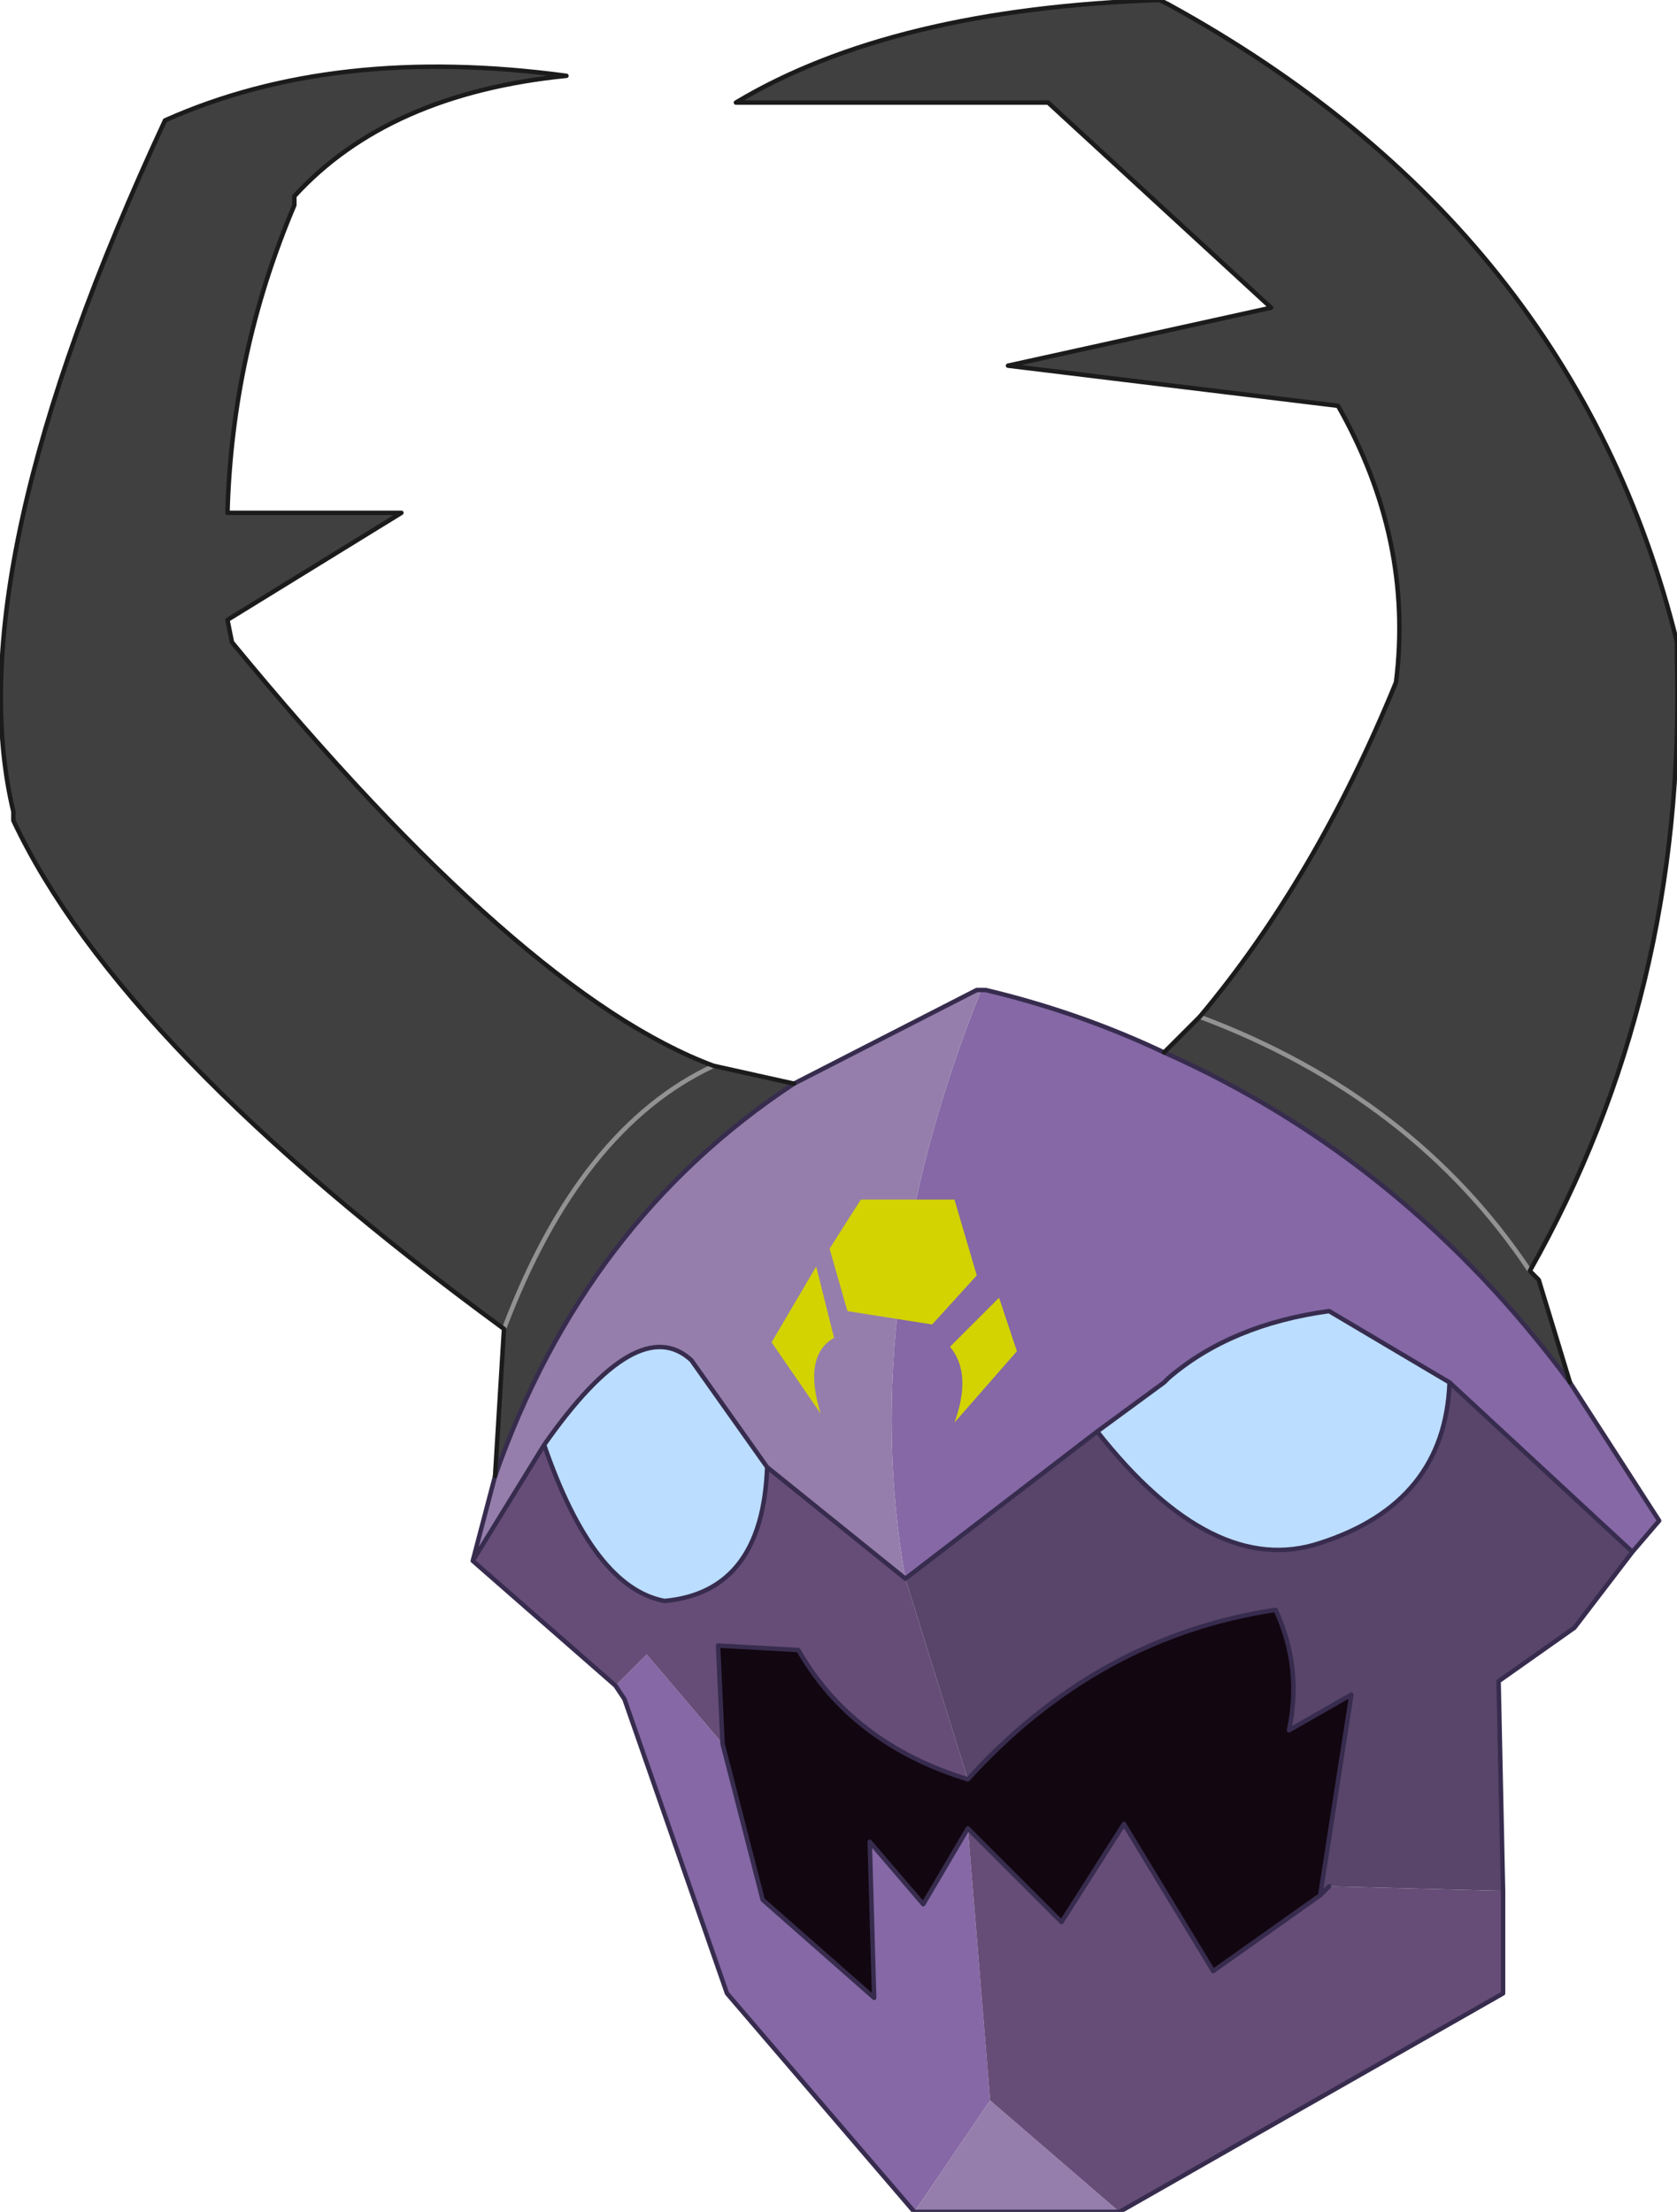 <?xml version="1.0" encoding="UTF-8" standalone="no"?>
<svg xmlns:xlink="http://www.w3.org/1999/xlink" height="24.8px" width="18.8px" xmlns="http://www.w3.org/2000/svg">
  <g transform="matrix(1.0, 0.0, 0.0, 1.0, 10.45, 17.2)">
    <path d="M7.15 -1.7 L8.15 -0.15 7.85 0.2 5.8 -1.7 4.45 -2.5 Q3.35 -2.35 2.65 -1.75 L2.6 -1.7 1.85 -1.15 -0.3 0.5 Q-0.85 -2.6 0.55 -6.1 L0.6 -6.1 Q1.65 -5.85 2.6 -5.4 5.3 -4.2 7.15 -1.7 M-0.2 7.6 L-2.3 5.15 -3.45 1.85 -3.55 1.7 -3.2 1.35 -2.35 2.35 -1.9 4.1 -0.65 5.2 -0.7 3.45 -0.1 4.15 0.4 3.3 0.65 6.35 -0.2 7.6" fill="#8568a5" fill-rule="evenodd" stroke="none"/>
    <path d="M2.1 7.6 L-0.2 7.6 0.65 6.35 2.1 7.6 M-5.15 0.3 L-4.9 -0.65 Q-3.9 -3.5 -1.55 -5.05 L0.5 -6.1 0.55 -6.1 Q-0.85 -2.6 -0.3 0.5 L-1.85 -0.75 -2.7 -1.95 Q-3.3 -2.5 -4.35 -1.0 L-5.15 0.3" fill="#957eab" fill-rule="evenodd" stroke="none"/>
    <path d="M6.4 4.0 L6.4 5.15 2.1 7.6 0.65 6.35 0.4 3.3 1.45 4.35 2.15 3.25 3.15 4.9 4.35 4.05 4.45 3.95 6.4 4.0 M-3.55 1.7 L-5.15 0.3 -4.35 -1.0 Q-3.8 0.6 -3.0 0.75 -1.9 0.65 -1.85 -0.75 L-0.3 0.5 0.4 2.75 Q-0.9 2.35 -1.5 1.3 L-2.4 1.25 -2.35 2.35 -3.2 1.35 -3.55 1.7" fill="#664d77" fill-rule="evenodd" stroke="none"/>
    <path d="M7.85 0.2 L7.2 1.05 6.35 1.65 6.4 4.0 4.45 3.95 4.35 4.05 4.7 1.8 4.0 2.2 Q4.15 1.5 3.85 0.85 1.85 1.15 0.4 2.75 L-0.3 0.5 1.85 -1.15 Q3.15 0.5 4.35 0.1 5.75 -0.35 5.8 -1.7 L7.85 0.2" fill="#584569" fill-rule="evenodd" stroke="none"/>
    <path d="M0.4 2.75 Q1.85 1.15 3.85 0.85 4.15 1.5 4.0 2.2 L4.7 1.8 4.35 4.05 3.15 4.9 2.15 3.25 1.45 4.35 0.4 3.3 -0.1 4.15 -0.7 3.45 -0.65 5.2 -1.9 4.1 -2.35 2.35 -2.4 1.25 -1.5 1.3 Q-0.9 2.35 0.4 2.75" fill="#120610" fill-rule="evenodd" stroke="none"/>
    <path d="M1.85 -1.15 L2.6 -1.7 2.65 -1.75 Q3.35 -2.35 4.45 -2.5 L5.8 -1.7 Q5.75 -0.35 4.35 0.1 3.15 0.5 1.85 -1.15 M-4.35 -1.0 Q-3.3 -2.5 -2.7 -1.95 L-1.85 -0.75 Q-1.9 0.65 -3.0 0.75 -3.8 0.6 -4.35 -1.0" fill="#bbddff" fill-rule="evenodd" stroke="none"/>
    <path d="M3.0 -5.8 Q4.3 -7.35 5.2 -9.55 5.4 -11.15 4.55 -12.65 L0.85 -13.1 3.8 -13.75 1.3 -16.05 -2.2 -16.05 Q-0.45 -17.1 2.55 -17.2 L2.65 -17.15 Q7.2 -14.65 8.35 -10.0 L8.35 -9.95 8.35 -9.8 Q8.45 -6.05 6.7 -2.95 5.4 -4.9 3.0 -5.8 5.4 -4.9 6.7 -2.95 L6.75 -2.9 6.8 -2.85 7.15 -1.7 Q5.3 -4.2 2.6 -5.4 L3.0 -5.8 M-4.9 -0.65 L-4.8 -2.3 Q-9.1 -5.45 -10.3 -8.0 L-10.3 -8.1 Q-10.95 -10.8 -8.6 -15.85 -6.7 -16.7 -4.1 -16.35 -6.1 -16.15 -7.15 -15.0 L-7.15 -14.9 Q-7.85 -13.25 -7.9 -11.45 L-5.95 -11.45 -7.9 -10.25 -7.85 -10.0 Q-4.6 -6.05 -2.45 -5.25 L-1.55 -5.05 Q-3.9 -3.5 -4.9 -0.65 M-4.8 -2.3 Q-3.95 -4.55 -2.45 -5.25 -3.95 -4.55 -4.8 -2.3" fill="#404040" fill-rule="evenodd" stroke="none"/>
    <path d="M7.15 -1.7 L8.15 -0.15 7.85 0.2 7.2 1.05 6.35 1.65 6.4 4.0 6.4 5.15 2.1 7.6 -0.2 7.6 -2.3 5.15 -3.45 1.85 -3.55 1.7 -5.15 0.3 -4.9 -0.65 Q-3.9 -3.5 -1.55 -5.05 L0.5 -6.1 0.55 -6.1 0.6 -6.1 Q1.65 -5.85 2.6 -5.4 5.3 -4.2 7.15 -1.7 M1.85 -1.15 L2.6 -1.7 2.65 -1.75 Q3.35 -2.35 4.45 -2.5 L5.8 -1.7 7.85 0.2 M0.4 2.75 Q1.85 1.15 3.85 0.85 4.15 1.5 4.0 2.2 L4.7 1.8 4.35 4.05 4.45 3.95 M4.35 4.05 L3.15 4.9 2.15 3.25 1.45 4.35 0.4 3.3 -0.1 4.15 -0.7 3.45 -0.65 5.2 -1.9 4.1 -2.35 2.35 -2.4 1.25 -1.5 1.3 Q-0.9 2.35 0.4 2.75 M5.8 -1.7 Q5.75 -0.35 4.35 0.1 3.15 0.5 1.85 -1.15 L-0.3 0.5 -1.85 -0.75 -2.7 -1.95 Q-3.3 -2.5 -4.35 -1.0 -3.8 0.6 -3.0 0.75 -1.9 0.65 -1.85 -0.75 M-5.15 0.3 L-4.35 -1.0" fill="none" stroke="#372c4e" stroke-linecap="round" stroke-linejoin="round" stroke-width="0.05"/>
    <path d="M3.0 -5.8 Q5.4 -4.9 6.7 -2.95 M-2.45 -5.25 Q-3.95 -4.55 -4.8 -2.3" fill="none" stroke="#929292" stroke-linecap="round" stroke-linejoin="round" stroke-width="0.05"/>
    <path d="M6.7 -2.95 Q8.45 -6.05 8.35 -9.8 L8.35 -9.95 8.35 -10.0 Q7.2 -14.65 2.65 -17.15 L2.55 -17.2 Q-0.45 -17.1 -2.2 -16.05 L1.3 -16.05 3.8 -13.75 0.85 -13.1 4.55 -12.65 Q5.4 -11.15 5.2 -9.55 4.3 -7.35 3.0 -5.8 L2.6 -5.4 M6.7 -2.95 L6.75 -2.9 6.8 -2.85 7.15 -1.7 M-4.9 -0.65 L-4.8 -2.3 Q-9.1 -5.45 -10.3 -8.0 L-10.3 -8.1 Q-10.95 -10.8 -8.6 -15.85 -6.7 -16.7 -4.1 -16.35 -6.1 -16.15 -7.15 -15.0 L-7.15 -14.9 Q-7.85 -13.25 -7.9 -11.45 L-5.95 -11.45 -7.9 -10.25 -7.85 -10.0 Q-4.6 -6.05 -2.45 -5.25 L-1.55 -5.05" fill="none" stroke="#1b1b1b" stroke-linecap="round" stroke-linejoin="round" stroke-width="0.05"/>
    <path d="M0.0 -2.35 L-0.95 -2.5 -1.15 -3.2 -0.8 -3.75 0.25 -3.75 0.5 -2.9 0.0 -2.35 M0.2 -2.1 L0.75 -2.65 0.95 -2.05 0.25 -1.25 Q0.45 -1.8 0.2 -2.1 M-1.25 -1.35 L-1.8 -2.15 -1.3 -3.0 -1.1 -2.2 Q-1.45 -2.0 -1.25 -1.35" fill="#d3d301" fill-rule="evenodd" stroke="none"/>
  </g>
</svg>
